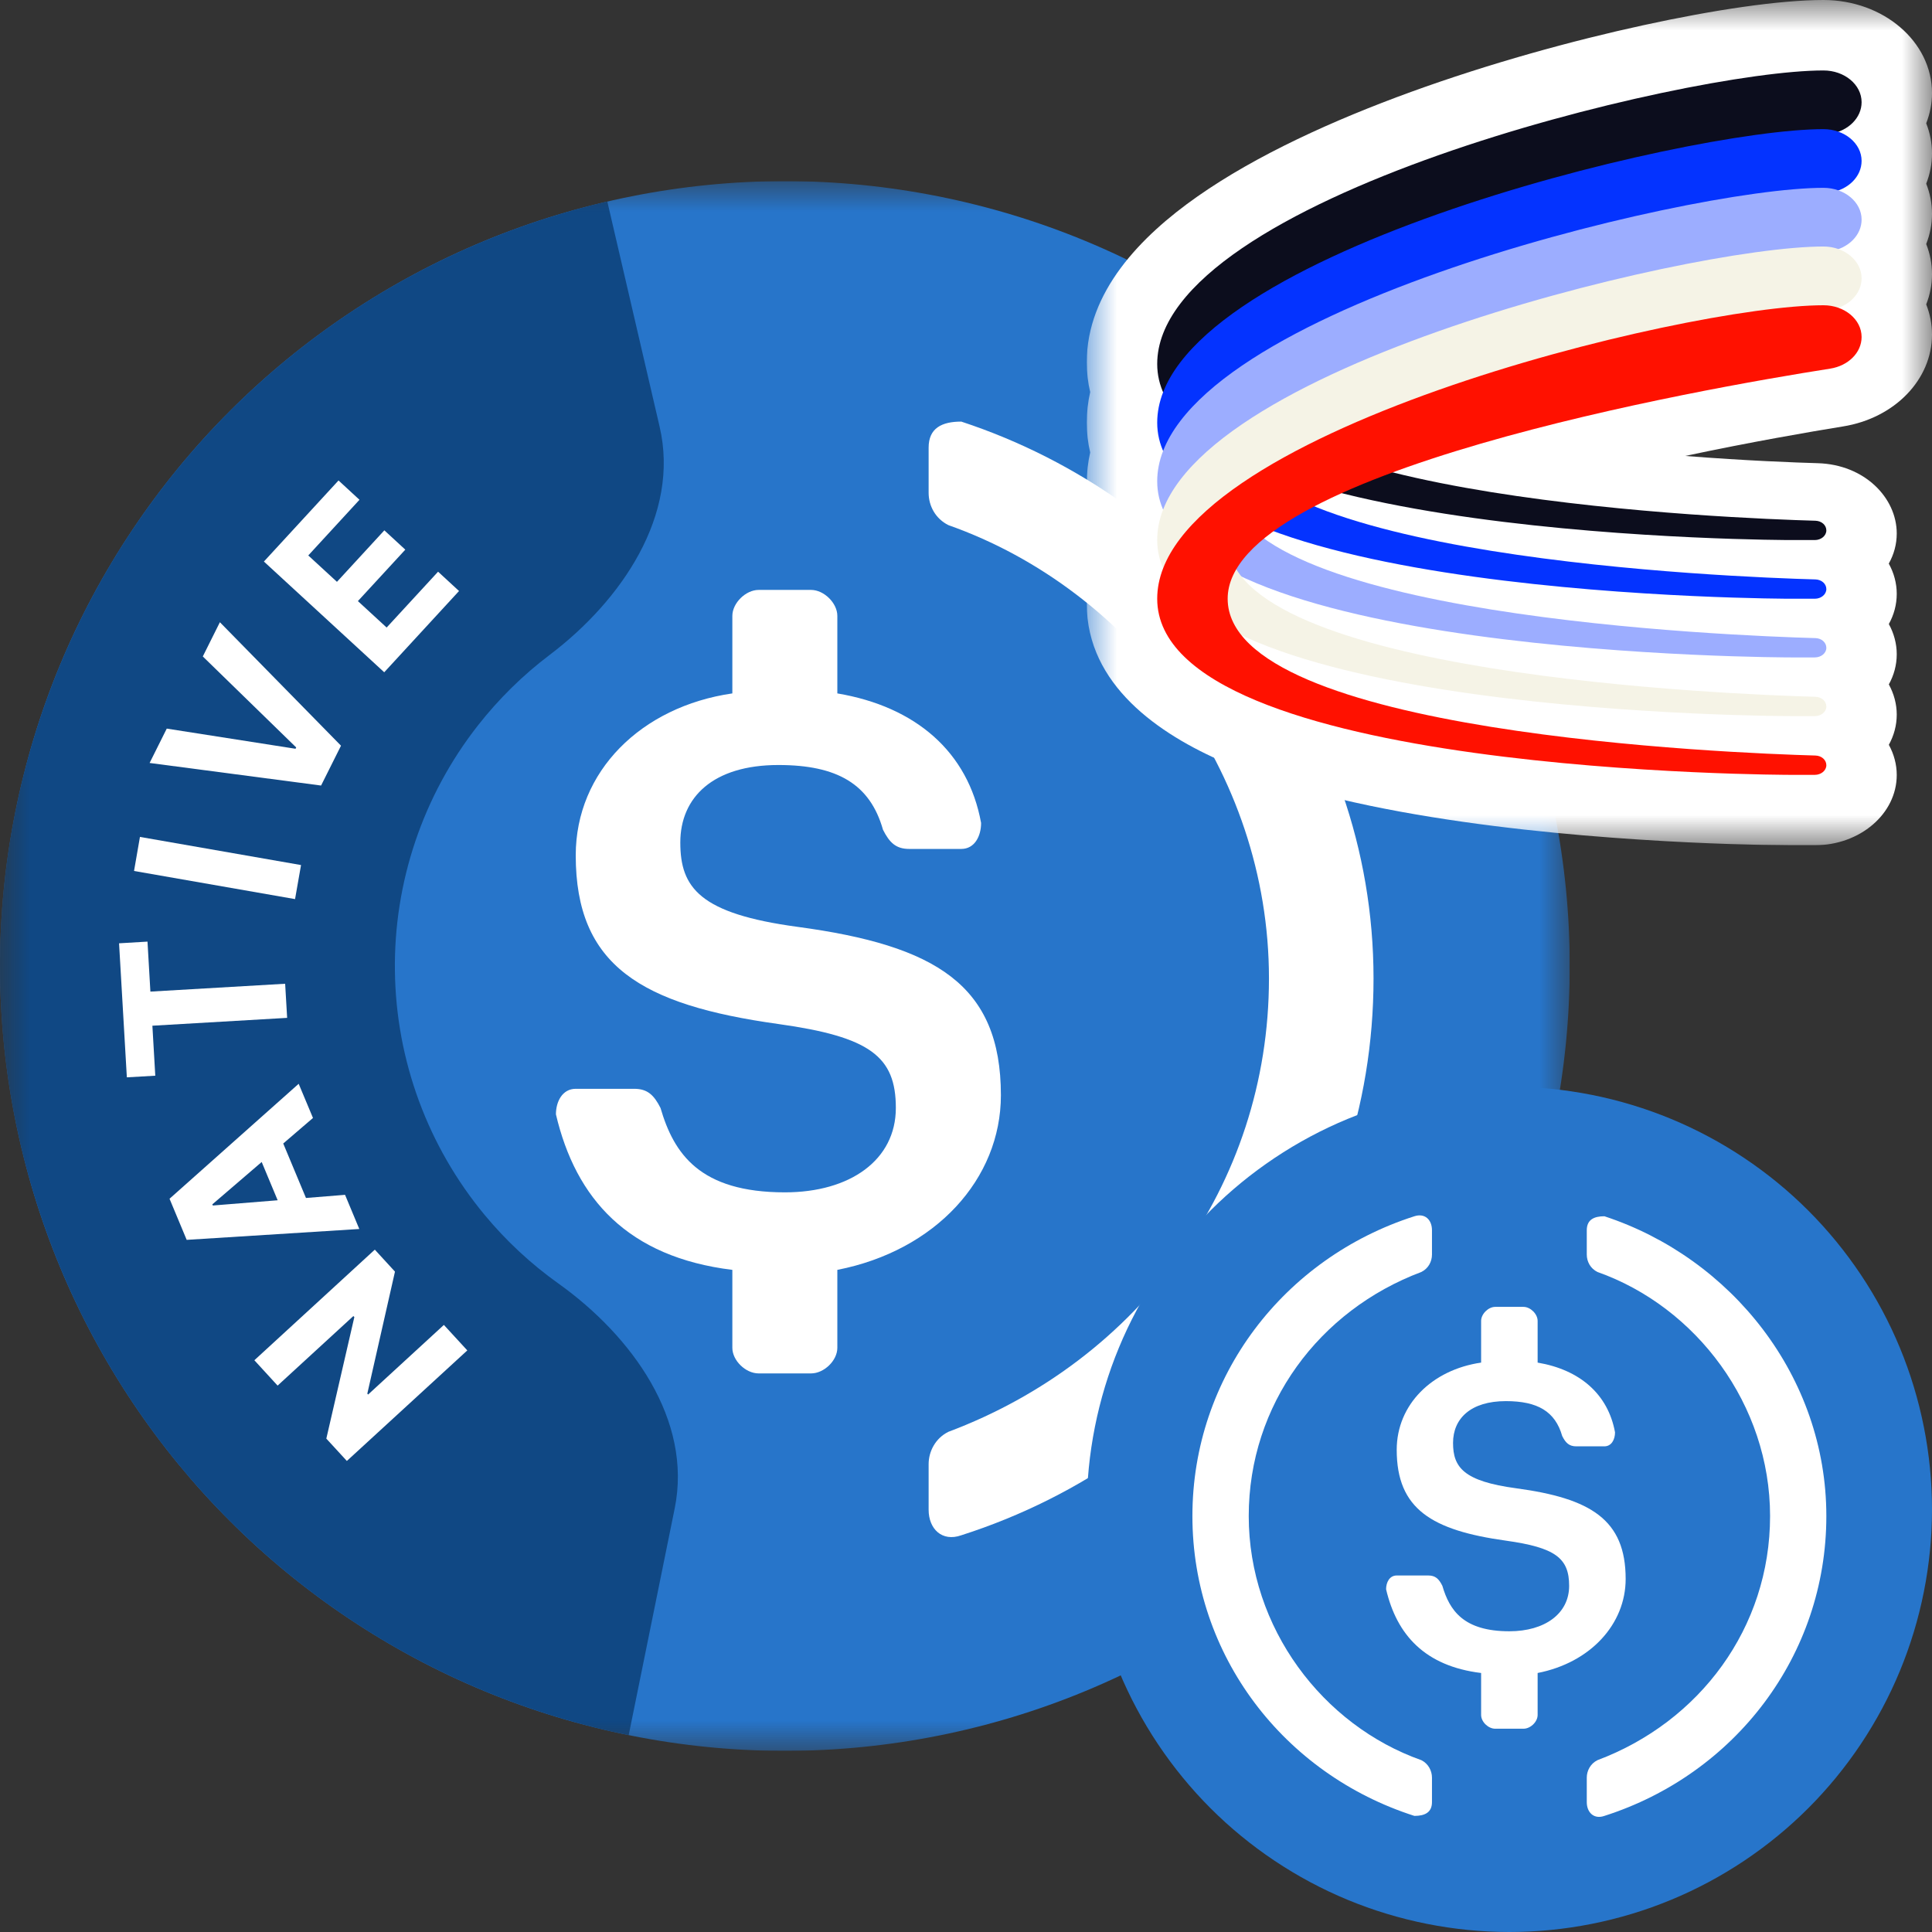 <svg width="32" height="32" viewBox="0 0 32 32" fill="none" xmlns="http://www.w3.org/2000/svg">
<rect x="0" y="0" width="32" height="32" fill="#333333" stroke="none"/>
<g clip-path="url(#clip0_541_216605)">
<mask id="mask0_541_216605" style="mask-type:luminance" maskUnits="userSpaceOnUse" x="0" y="3" width="26" height="26">
<path d="M26 3H0V29H26V3Z" fill="white"/>
</mask>
<g mask="url(#mask0_541_216605)">
<path fill-rule="evenodd" clip-rule="evenodd" d="M26 16C26 14.299 25.662 12.597 25.01 11.025C24.359 9.453 23.396 8.011 22.192 6.808C20.989 5.604 19.547 4.641 17.975 3.99C16.403 3.339 14.701 3 13 3C11.299 3 9.597 3.339 8.025 3.99C6.453 4.641 5.011 5.604 3.808 6.808C2.604 8.011 1.641 9.453 0.99 11.025C0.339 12.597 0 14.299 0 16C0 17.701 0.339 19.403 0.99 20.975C1.641 22.547 2.604 23.989 3.808 25.192C5.011 26.396 6.453 27.359 8.025 28.01C9.597 28.662 11.299 29 13 29C14.701 29 16.403 28.662 17.975 28.01C19.547 27.359 20.989 26.396 22.192 25.192C23.396 23.989 24.359 22.547 25.01 20.975C25.662 19.403 26 17.701 26 16Z" fill="#2775CA"/>
<path fill-rule="evenodd" clip-rule="evenodd" d="M10.619 25.006C10.619 25.323 10.398 25.429 10.078 25.429C6.065 24.145 3.25 20.497 3.25 16.206C3.25 11.915 6.065 8.267 10.078 6.983C10.399 6.88 10.619 7.089 10.619 7.414C10.619 7.663 10.619 7.912 10.619 8.162C10.619 8.38 10.506 8.592 10.292 8.698C7.148 9.876 4.982 12.777 4.982 16.206C4.982 19.643 7.256 22.642 10.292 23.714C10.506 23.82 10.619 24.039 10.619 24.251C10.619 24.502 10.619 24.754 10.619 25.006Z" fill="white"/>
<path fill-rule="evenodd" clip-rule="evenodd" d="M13.869 22.324C13.869 22.536 13.648 22.748 13.434 22.748C13.144 22.748 12.855 22.748 12.565 22.748C12.351 22.748 12.13 22.536 12.13 22.324C12.13 21.894 12.13 21.463 12.13 21.033C10.398 20.821 9.536 19.854 9.208 18.457C9.208 18.245 9.315 18.034 9.536 18.034C9.859 18.034 10.182 18.034 10.505 18.034C10.726 18.034 10.833 18.14 10.94 18.351C11.161 19.107 11.588 19.749 13 19.749C14.083 19.749 14.838 19.212 14.838 18.351C14.838 17.498 14.411 17.173 12.893 16.961C10.618 16.644 9.536 15.995 9.536 14.167C9.536 12.777 10.619 11.704 12.13 11.485C12.13 11.057 12.13 10.629 12.13 10.201C12.13 9.989 12.351 9.771 12.565 9.771C12.855 9.771 13.144 9.771 13.434 9.771C13.648 9.771 13.869 9.989 13.869 10.201C13.869 10.629 13.869 11.057 13.869 11.485C15.166 11.704 16.036 12.452 16.25 13.631C16.25 13.849 16.143 14.061 15.922 14.061C15.634 14.061 15.347 14.061 15.059 14.061C14.838 14.061 14.732 13.955 14.625 13.743C14.411 12.988 13.869 12.671 12.893 12.671C11.809 12.671 11.268 13.207 11.268 13.955C11.268 14.703 11.588 15.133 13.213 15.352C15.496 15.66 16.578 16.312 16.578 18.14C16.578 19.53 15.494 20.715 13.869 21.033V22.324Z" fill="white"/>
<path fill-rule="evenodd" clip-rule="evenodd" d="M15.922 25.429C15.602 25.542 15.381 25.323 15.381 25.006C15.381 24.754 15.381 24.503 15.381 24.251C15.381 24.039 15.495 23.82 15.709 23.715C18.852 22.536 21.018 19.643 21.018 16.206C21.018 12.777 18.745 9.771 15.709 8.698C15.495 8.592 15.381 8.38 15.381 8.162C15.381 7.912 15.381 7.663 15.381 7.414C15.381 7.089 15.602 6.983 15.922 6.983C19.828 8.267 22.75 11.916 22.75 16.206C22.75 20.497 19.935 24.145 15.922 25.429Z" fill="white"/>
<path d="M10.413 28.74C7.504 28.149 4.886 26.581 2.992 24.297C1.098 22.012 0.043 19.148 0.001 16.181C-0.04 13.214 0.935 10.322 2.765 7.985C4.594 5.649 7.168 4.009 10.059 3.337L10.926 7.07C11.264 8.527 10.296 9.945 9.103 10.848C8.661 11.182 8.261 11.575 7.914 12.018C7.005 13.178 6.52 14.616 6.541 16.09C6.561 17.564 7.086 18.988 8.027 20.123C8.386 20.556 8.797 20.937 9.249 21.259C10.466 22.128 11.473 23.519 11.175 24.985L10.413 28.74Z" fill="#104884"/>
<path d="M4.213 22.53L6.208 20.698L6.542 21.062L6.084 23.083L6.097 23.098L7.352 21.945L7.74 22.367L5.745 24.198L5.405 23.828L5.869 21.815L5.853 21.798L4.598 22.95L4.213 22.53Z" fill="white"/>
<path d="M5.715 19.79L5.951 20.356L3.092 20.536L2.808 19.855L4.947 17.951L5.184 18.517L3.517 19.948L3.525 19.967L5.715 19.79ZM4.747 20.235L4.189 18.898L4.602 18.726L5.16 20.063L4.747 20.235Z" fill="white"/>
<path d="M2.572 17.817L2.101 17.844L1.972 15.624L2.443 15.596L2.491 16.424L4.723 16.294L4.756 16.859L2.524 16.989L2.572 17.817Z" fill="white"/>
<path d="M2.318 13.862L4.986 14.328L4.887 14.892L2.22 14.426L2.318 13.862Z" fill="white"/>
<path d="M2.762 12.068L4.895 12.402L4.906 12.38L3.359 10.873L3.642 10.306L5.648 12.351L5.318 13.011L2.478 12.637L2.762 12.068Z" fill="white"/>
<path d="M6.364 11.135L4.371 9.301L5.607 7.958L5.954 8.278L5.106 9.2L5.581 9.637L6.366 8.784L6.713 9.104L5.928 9.956L6.404 10.394L7.256 9.469L7.603 9.789L6.364 11.135Z" fill="white"/>
</g>
</g>
<path fill-rule="evenodd" clip-rule="evenodd" d="M32 25C32 24.084 31.818 23.168 31.467 22.321C31.117 21.475 30.598 20.698 29.95 20.05C29.302 19.402 28.525 18.883 27.679 18.533C26.832 18.182 25.916 18 25 18C24.084 18 23.168 18.182 22.321 18.533C21.475 18.883 20.698 19.402 20.05 20.05C19.402 20.698 18.883 21.475 18.533 22.321C18.182 23.168 18 24.084 18 25C18 25.916 18.182 26.832 18.533 27.679C18.883 28.525 19.402 29.302 20.05 29.95C20.698 30.598 21.475 31.117 22.321 31.467C23.168 31.818 24.084 32 25 32C25.916 32 26.832 31.818 27.679 31.467C28.525 31.117 29.302 30.598 29.95 29.95C30.598 29.302 31.117 28.525 31.467 27.679C31.818 26.832 32 25.916 32 25Z" fill="#2775CA"/>
<path fill-rule="evenodd" clip-rule="evenodd" d="M23.718 29.849C23.718 30.02 23.599 30.077 23.427 30.077C21.266 29.386 19.75 27.421 19.75 25.111C19.75 22.801 21.266 20.836 23.427 20.145C23.6 20.089 23.718 20.202 23.718 20.377C23.718 20.511 23.718 20.645 23.718 20.779C23.718 20.897 23.657 21.011 23.542 21.068C21.849 21.703 20.683 23.265 20.683 25.111C20.683 26.962 21.907 28.576 23.542 29.154C23.657 29.211 23.718 29.329 23.718 29.443C23.718 29.578 23.718 29.714 23.718 29.849Z" fill="white"/>
<path fill-rule="evenodd" clip-rule="evenodd" d="M25.468 28.405C25.468 28.52 25.349 28.633 25.234 28.633C25.078 28.633 24.922 28.633 24.765 28.633C24.651 28.633 24.532 28.52 24.532 28.405C24.532 28.174 24.532 27.942 24.532 27.71C23.599 27.596 23.134 27.076 22.958 26.323C22.958 26.209 23.015 26.095 23.134 26.095C23.308 26.095 23.482 26.095 23.657 26.095C23.776 26.095 23.833 26.152 23.89 26.266C24.009 26.673 24.24 27.019 25 27.019C25.583 27.019 25.99 26.73 25.99 26.266C25.99 25.806 25.759 25.632 24.942 25.518C23.717 25.347 23.134 24.997 23.134 24.013C23.134 23.265 23.718 22.687 24.532 22.569C24.532 22.338 24.532 22.108 24.532 21.878C24.532 21.764 24.651 21.646 24.765 21.646C24.922 21.646 25.078 21.646 25.234 21.646C25.349 21.646 25.468 21.764 25.468 21.878C25.468 22.108 25.468 22.338 25.468 22.569C26.166 22.687 26.634 23.09 26.75 23.724C26.75 23.842 26.692 23.956 26.573 23.956C26.418 23.956 26.264 23.956 26.109 23.956C25.99 23.956 25.932 23.899 25.875 23.785C25.759 23.378 25.468 23.207 24.942 23.207C24.359 23.207 24.067 23.496 24.067 23.899C24.067 24.302 24.24 24.534 25.115 24.651C26.344 24.817 26.926 25.168 26.926 26.152C26.926 26.901 26.343 27.539 25.468 27.71V28.405Z" fill="white"/>
<path fill-rule="evenodd" clip-rule="evenodd" d="M26.574 30.077C26.401 30.138 26.282 30.02 26.282 29.849C26.282 29.714 26.282 29.578 26.282 29.443C26.282 29.329 26.343 29.211 26.459 29.154C28.151 28.519 29.318 26.962 29.318 25.111C29.318 23.264 28.093 21.646 26.459 21.068C26.343 21.011 26.282 20.897 26.282 20.779C26.282 20.645 26.282 20.511 26.282 20.377C26.282 20.202 26.401 20.145 26.574 20.145C28.677 20.836 30.25 22.801 30.25 25.111C30.25 27.421 28.735 29.386 26.574 30.077Z" fill="white"/>
<g clip-path="url(#clip1_541_216605)">
<mask id="mask1_541_216605" style="mask-type:luminance" maskUnits="userSpaceOnUse" x="18" y="0" width="14" height="14">
<path d="M32 0H18V14H32V0Z" fill="white"/>
</mask>
<g mask="url(#mask1_541_216605)">
<path fill-rule="evenodd" clip-rule="evenodd" d="M30.202 8.69395e-10C29.481 -1.37073e-05 28.391 0.162 27.226 0.416C26.035 0.675 24.67 1.051 23.372 1.522C22.086 1.989 20.808 2.57 19.831 3.256C18.888 3.917 18 4.838 18 6C18 6.173 18.02 6.338 18.057 6.494C18.02 6.657 18 6.826 18 7C18 7.173 18.02 7.338 18.057 7.494C18.02 7.657 18 7.826 18 8C18 8.173 18.02 8.338 18.057 8.494C18.02 8.657 18 8.826 18 9C18 9.173 18.02 9.338 18.057 9.494C18.02 9.657 18 9.826 18 10C18 11.34 19.19 12.159 20.285 12.629C21.426 13.118 22.875 13.418 24.225 13.611C25.594 13.807 26.952 13.903 27.961 13.952C28.467 13.976 28.89 13.988 29.187 13.994C29.333 13.997 29.574 13.999 29.661 14L29.667 14H30.059C30.808 14 31.416 13.479 31.416 12.836C31.416 12.662 31.37 12.491 31.285 12.336C31.369 12.185 31.416 12.015 31.416 11.836C31.416 11.662 31.37 11.491 31.285 11.336C31.369 11.185 31.416 11.015 31.416 10.836C31.416 10.662 31.37 10.491 31.285 10.336C31.369 10.185 31.416 10.015 31.416 9.836C31.416 9.661 31.37 9.49 31.284 9.335C31.369 9.184 31.416 9.015 31.416 8.836C31.416 8.243 30.881 7.694 30.108 7.672C29.759 7.662 28.933 7.632 27.911 7.552C29.009 7.319 29.967 7.154 30.527 7.063C31.382 6.925 32 6.287 32 5.541C32 5.367 31.966 5.199 31.904 5.042C31.966 4.884 32 4.716 32 4.541C32 4.367 31.966 4.199 31.904 4.042C31.966 3.884 32 3.716 32 3.541C32 3.367 31.966 3.199 31.904 3.042C31.966 2.884 32 2.716 32 2.541C32 2.367 31.966 2.199 31.904 2.042C31.966 1.884 32 1.716 32 1.541C32 0.69 31.195 1.69891e-05 30.202 8.69395e-10Z" fill="white"/>
<path d="M30.202 1.167C30.551 1.167 30.834 1.402 30.834 1.693C30.834 1.95 30.615 2.17 30.312 2.217C28.192 2.55 20.334 3.925 20.334 6.028C20.334 8.264 28.723 8.587 30.069 8.625C30.173 8.628 30.25 8.699 30.25 8.785C30.25 8.873 30.164 8.945 30.059 8.945H29.958H29.667C29.667 8.945 19.167 8.945 19.167 6.028C19.167 3.288 27.917 1.167 30.202 1.167Z" fill="#0C0D1D"/>
<path d="M30.202 2.139C30.551 2.139 30.834 2.375 30.834 2.665C30.834 2.923 30.615 3.142 30.312 3.19C28.192 3.522 20.334 4.897 20.334 7C20.334 9.236 28.723 9.56 30.069 9.597C30.173 9.6 30.25 9.671 30.25 9.757C30.25 9.845 30.164 9.917 30.059 9.917H29.958H29.667C29.667 9.917 19.167 9.917 19.167 7C19.167 4.26 27.917 2.139 30.202 2.139Z" fill="#0433FF"/>
<path d="M30.202 3.111C30.551 3.111 30.834 3.347 30.834 3.637C30.834 3.895 30.615 4.114 30.312 4.162C28.192 4.494 20.334 5.87 20.334 7.972C20.334 10.208 28.723 10.532 30.069 10.569C30.173 10.572 30.25 10.643 30.25 10.73C30.25 10.818 30.164 10.889 30.059 10.889H29.958H29.667C29.667 10.889 19.167 10.889 19.167 7.972C19.167 5.232 27.917 3.111 30.202 3.111Z" fill="#9CADFF"/>
<path d="M30.202 4.083C30.551 4.083 30.834 4.319 30.834 4.61C30.834 4.867 30.615 5.086 30.312 5.134C28.192 5.467 20.334 6.842 20.334 8.944C20.334 11.18 28.723 11.504 30.069 11.541C30.173 11.544 30.25 11.615 30.25 11.702C30.25 11.79 30.164 11.861 30.059 11.861H29.958H29.667C29.667 11.861 19.167 11.861 19.167 8.944C19.167 6.204 27.917 4.083 30.202 4.083Z" fill="#F5F3E6"/>
<path d="M30.202 5.056C30.551 5.056 30.834 5.291 30.834 5.582C30.834 5.839 30.615 6.059 30.312 6.106C28.192 6.439 20.334 7.814 20.334 9.917C20.334 12.152 28.723 12.476 30.069 12.514C30.173 12.517 30.25 12.588 30.25 12.674C30.25 12.762 30.164 12.834 30.059 12.834H29.958H29.667C29.667 12.834 19.167 12.834 19.167 9.917C19.167 7.177 27.917 5.056 30.202 5.056Z" fill="#FF1100"/>
</g>
</g>
<defs>
<clipPath id="clip0_541_216605">
<rect width="26" height="26" fill="white" transform="translate(0 3)"/>
</clipPath>
<clipPath id="clip1_541_216605">
<rect width="14" height="14" fill="white" transform="translate(18)"/>
</clipPath>
</defs>
</svg>
